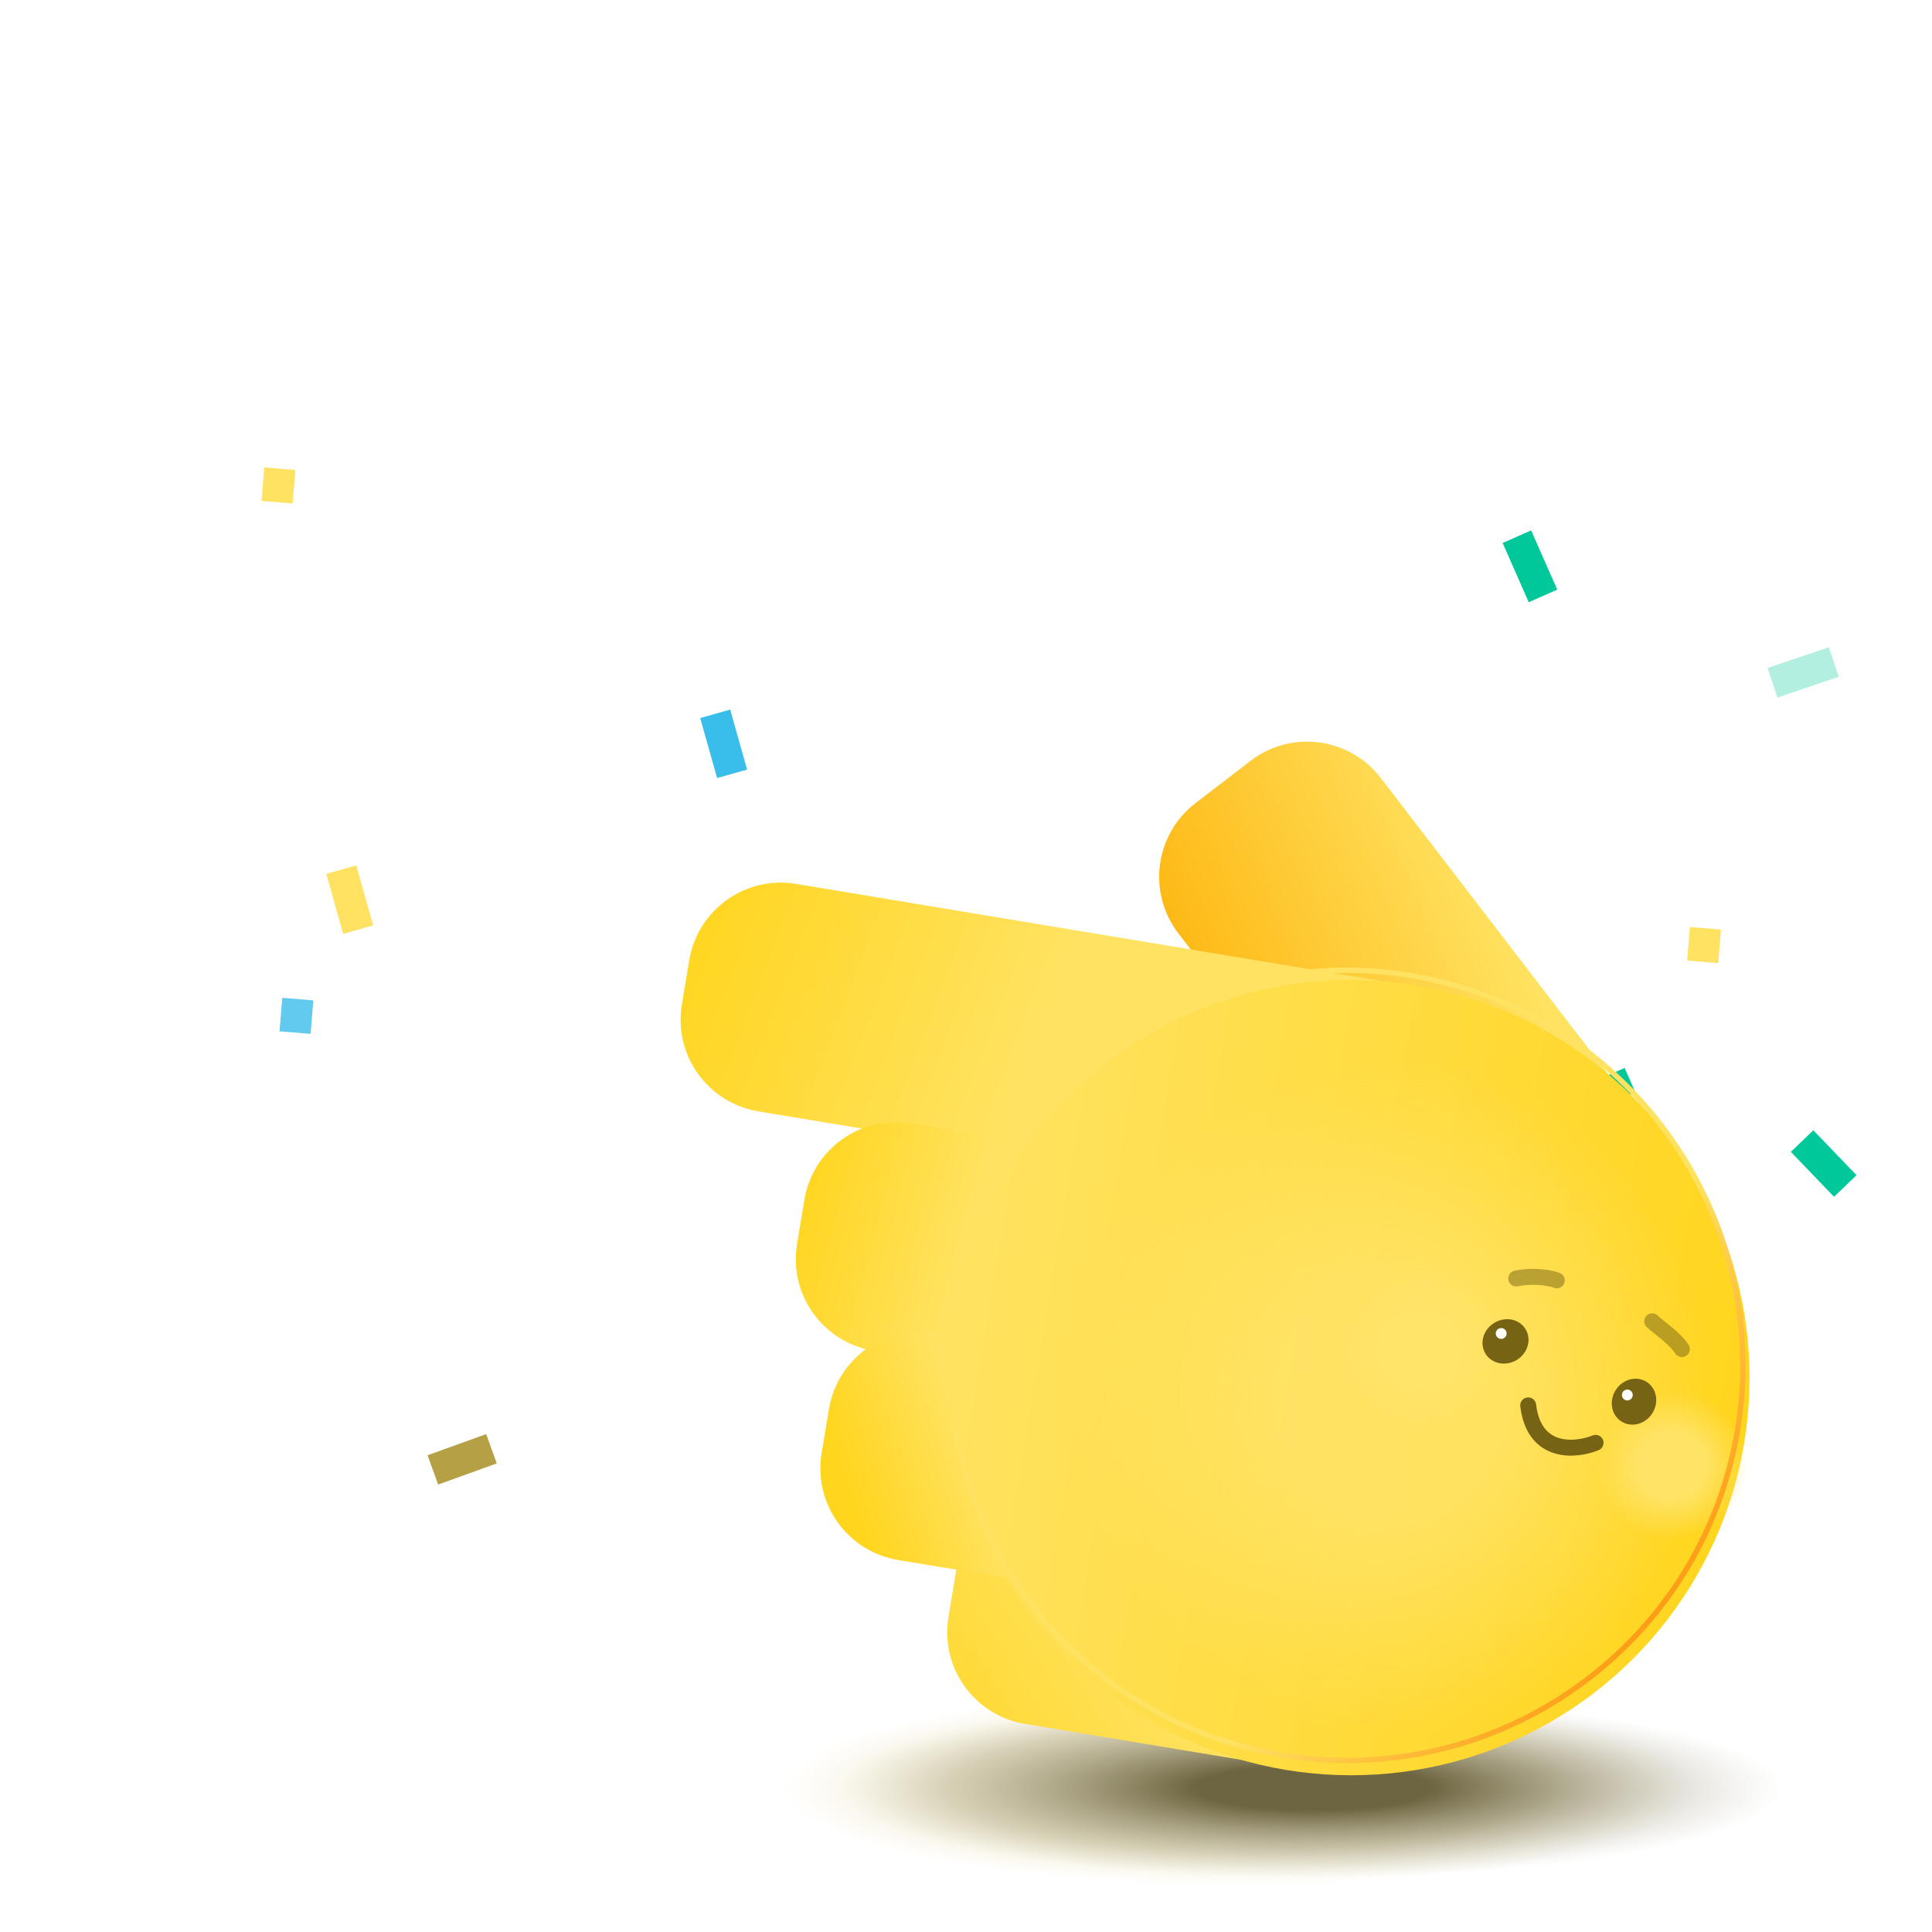 <svg width="248" height="248" viewBox="0 0 248 248" fill="none" xmlns="http://www.w3.org/2000/svg">
<rect x="89.883" y="92.17" width="4" height="8" transform="rotate(-15.718 89.883 92.17)" fill="#39BDEA"/>
<rect x="41.883" y="112.17" width="4" height="8" transform="rotate(-15.718 41.883 112.17)" fill="#FFE261"/>
<rect x="229.883" y="147.857" width="4" height="8" transform="rotate(-43.854 229.883 147.857)" fill="#00C89A"/>
<rect x="204.883" y="138.699" width="4" height="3.432" transform="rotate(-23.784 204.883 138.699)" fill="#00C89A"/>
<rect x="192.883" y="69.699" width="4" height="8.31" transform="rotate(-23.784 192.883 69.699)" fill="#00C89A"/>
<rect opacity="0.3" x="228.163" y="89.535" width="4" height="8.31" transform="rotate(-108.663 228.163 89.535)" fill="#00C89A"/>
<rect x="56.242" y="190.566" width="4" height="8" transform="rotate(-109.866 56.242 190.566)" fill="#B5A045"/>
<rect x="33.925" y="60" width="4" height="4.316" transform="rotate(4.674 33.925 60)" fill="#FFE261"/>
<rect x="216.925" y="119" width="4" height="4.316" transform="rotate(4.674 216.925 119)" fill="#FFE261"/>
<rect x="36.234" y="128.086" width="4" height="4.316" transform="rotate(4.674 36.234 128.086)" fill="#61CAEE"/>
<g filter="url(#filter0_g_515_439)">
<ellipse cx="159.073" cy="229.5" rx="58.5" ry="12.5" fill="url(#paint0_radial_515_439)" fill-opacity="0.5"/>
</g>
<g style="mix-blend-mode:multiply">
<ellipse cx="168.573" cy="229.5" rx="60" ry="11.5" fill="url(#paint1_radial_515_439)"/>
</g>
<path d="M131.561 221.285C125.064 220.207 120.672 214.065 121.751 207.569L122.693 201.898C123.772 195.401 129.913 191.009 136.409 192.088L174.428 198.401L169.579 227.599L131.561 221.285Z" fill="url(#paint2_linear_515_439)"/>
<path d="M151.261 119.812C147.251 114.588 148.235 107.103 153.458 103.092L160.524 97.668C165.748 93.658 173.233 94.641 177.244 99.865L216.867 151.479L190.885 171.425L151.261 119.812Z" fill="url(#paint3_linear_515_439)"/>
<path d="M97.337 142.658C90.841 141.58 86.449 135.439 87.528 128.942L88.469 123.271C89.548 116.774 95.689 112.382 102.186 113.461L179.214 126.252L174.366 155.45L97.337 142.658Z" fill="url(#paint4_linear_515_439)"/>
<path d="M112.126 173.391C105.63 172.312 101.238 166.171 102.317 159.674L103.258 154.003C104.337 147.507 110.478 143.115 116.975 144.194L147.118 149.199L142.269 178.396L112.126 173.391Z" fill="url(#paint5_linear_515_439)"/>
<path d="M115.279 200.25C108.782 199.171 104.39 193.03 105.469 186.534L106.411 180.863C107.489 174.366 113.631 169.974 120.127 171.053L145.817 175.319L140.969 204.516L115.279 200.25Z" fill="url(#paint6_linear_515_439)"/>
<ellipse cx="173.391" cy="176.832" rx="51.045" ry="51.195" transform="rotate(-80.572 173.391 176.832)" fill="url(#paint7_linear_515_439)"/>
<g style="mix-blend-mode:multiply" opacity="0.78">
<ellipse cx="46.424" cy="48.91" rx="46.424" ry="48.91" transform="matrix(-0.957 0.291 0.291 0.957 205.33 113.783)" fill="url(#paint8_radial_515_439)"/>
</g>
<g style="mix-blend-mode:multiply" opacity="0.78">
<ellipse cx="14.673" cy="14.397" rx="14.673" ry="14.397" transform="matrix(-0.957 0.291 0.291 0.957 192.829 155.107)" fill="url(#paint9_radial_515_439)"/>
</g>
<g style="mix-blend-mode:multiply" opacity="0.9">
<ellipse cx="13.136" cy="12.89" rx="13.136" ry="12.89" transform="matrix(-0.957 0.291 0.291 0.957 224.063 171.773)" fill="url(#paint10_radial_515_439)"/>
</g>
<ellipse cx="2.784" cy="3.016" rx="2.784" ry="3.016" transform="matrix(-0.838 -0.545 -0.545 0.838 213.724 178.916)" fill="#766414"/>
<ellipse cx="2.784" cy="3.016" rx="2.784" ry="3.016" transform="matrix(-0.524 -0.852 -0.852 0.524 197.283 172.98)" fill="#766414"/>
<path d="M122.701 166.925C127.288 139.301 153.467 120.636 181.175 125.237C208.882 129.838 227.622 155.963 223.035 183.586C218.448 211.21 192.27 229.876 164.562 225.275C136.855 220.674 118.114 194.549 122.701 166.925Z" stroke="url(#paint11_linear_515_439)" stroke-width="0.681"/>
<path d="M204.812 185.207C202.247 186.246 196.926 186.74 196.165 180.4" stroke="#766414" stroke-width="2.044" stroke-linecap="round"/>
<path d="M194.621 164.11C196.14 163.776 198.533 163.843 199.835 164.352" stroke="#766414" stroke-opacity="0.5" stroke-width="2.044" stroke-linecap="round"/>
<path d="M215.892 173.178C215.071 171.857 213.151 170.575 212.082 169.61" stroke="#766414" stroke-opacity="0.5" stroke-width="2.044" stroke-linecap="round"/>
<g filter="url(#filter1_g_515_439)">
<circle cx="192.699" cy="171.172" r="0.696" transform="rotate(37.896 192.699 171.172)" fill="white"/>
</g>
<g filter="url(#filter2_g_515_439)">
<circle cx="208.891" cy="179.07" r="0.696" transform="rotate(37.896 208.891 179.07)" fill="white"/>
</g>
<defs>
<filter id="filter0_g_515_439" x="97.848" y="214.274" width="122.451" height="30.451" filterUnits="userSpaceOnUse" color-interpolation-filters="sRGB">
<feFlood flood-opacity="0" result="BackgroundImageFix"/>
<feBlend mode="normal" in="SourceGraphic" in2="BackgroundImageFix" result="shape"/>
<feTurbulence type="fractalNoise" baseFrequency="1.957 1.957" numOctaves="3" seed="6492" />
<feDisplacementMap in="shape" scale="5.451" xChannelSelector="R" yChannelSelector="G" result="displacedImage" width="100%" height="100%" />
<feMerge result="effect1_texture_515_439">
<feMergeNode in="displacedImage"/>
</feMerge>
</filter>
<filter id="filter1_g_515_439" x="191.662" y="170.136" width="2.073" height="2.072" filterUnits="userSpaceOnUse" color-interpolation-filters="sRGB">
<feFlood flood-opacity="0" result="BackgroundImageFix"/>
<feBlend mode="normal" in="SourceGraphic" in2="BackgroundImageFix" result="shape"/>
<feTurbulence type="fractalNoise" baseFrequency="2.935 2.935" numOctaves="3" seed="9145" />
<feDisplacementMap in="shape" scale="0.681" xChannelSelector="R" yChannelSelector="G" result="displacedImage" width="100%" height="100%" />
<feMerge result="effect1_texture_515_439">
<feMergeNode in="displacedImage"/>
</feMerge>
</filter>
<filter id="filter2_g_515_439" x="207.855" y="178.034" width="2.073" height="2.072" filterUnits="userSpaceOnUse" color-interpolation-filters="sRGB">
<feFlood flood-opacity="0" result="BackgroundImageFix"/>
<feBlend mode="normal" in="SourceGraphic" in2="BackgroundImageFix" result="shape"/>
<feTurbulence type="fractalNoise" baseFrequency="2.935 2.935" numOctaves="3" seed="9145" />
<feDisplacementMap in="shape" scale="0.681" xChannelSelector="R" yChannelSelector="G" result="displacedImage" width="100%" height="100%" />
<feMerge result="effect1_texture_515_439">
<feMergeNode in="displacedImage"/>
</feMerge>
</filter>
<radialGradient id="paint0_radial_515_439" cx="0" cy="0" r="1" gradientUnits="userSpaceOnUse" gradientTransform="translate(159.073 229.5) scale(58.5 12.5)">
<stop stop-color="#B5A045"/>
<stop offset="0.65" stop-color="#C5B159" stop-opacity="0.611"/>
<stop offset="1" stop-color="#DECB79" stop-opacity="0"/>
</radialGradient>
<radialGradient id="paint1_radial_515_439" cx="0" cy="0" r="1" gradientUnits="userSpaceOnUse" gradientTransform="translate(168.573 229.5) scale(60 11.5)">
<stop offset="0.25" stop-color="#6D6541"/>
<stop offset="1" stop-color="#B6B2A0" stop-opacity="0"/>
</radialGradient>
<linearGradient id="paint2_linear_515_439" x1="147.147" y1="208.77" x2="112.846" y2="229.991" gradientUnits="userSpaceOnUse">
<stop stop-color="#FFE261"/>
<stop offset="1" stop-color="#FFD51D"/>
</linearGradient>
<linearGradient id="paint3_linear_515_439" x1="189.325" y1="108.426" x2="143.256" y2="128.489" gradientUnits="userSpaceOnUse">
<stop stop-color="#FFE261"/>
<stop offset="1" stop-color="#FDAF02"/>
</linearGradient>
<linearGradient id="paint4_linear_515_439" x1="132.442" y1="133.384" x2="87.457" y2="116.313" gradientUnits="userSpaceOnUse">
<stop stop-color="#FFE261"/>
<stop offset="1" stop-color="#FFD51D"/>
</linearGradient>
<linearGradient id="paint5_linear_515_439" x1="123.772" y1="160.221" x2="101.483" y2="154.314" gradientUnits="userSpaceOnUse">
<stop stop-color="#FFE261"/>
<stop offset="1" stop-color="#FFD51D"/>
</linearGradient>
<linearGradient id="paint6_linear_515_439" x1="124.696" y1="186.71" x2="108.93" y2="192.176" gradientUnits="userSpaceOnUse">
<stop stop-color="#FFE261"/>
<stop offset="1" stop-color="#FFD51D"/>
</linearGradient>
<linearGradient id="paint7_linear_515_439" x1="173.403" y1="228.027" x2="173.427" y2="125.637" gradientUnits="userSpaceOnUse">
<stop stop-color="#FFD51D"/>
<stop offset="1" stop-color="#FFE261"/>
</linearGradient>
<radialGradient id="paint8_radial_515_439" cx="0" cy="0" r="1" gradientUnits="userSpaceOnUse" gradientTransform="translate(44.566 55.003) rotate(-13.912) scale(41.115 43.35)">
<stop offset="0.37" stop-color="#FFE46C"/>
<stop offset="1" stop-color="#FFE46C" stop-opacity="0"/>
</radialGradient>
<radialGradient id="paint9_radial_515_439" cx="0" cy="0" r="1" gradientUnits="userSpaceOnUse" gradientTransform="translate(15.34 14.397) scale(10.782 10.58)">
<stop offset="0.45" stop-color="#FFE46C"/>
<stop offset="1" stop-color="#FFE46C" stop-opacity="0"/>
</radialGradient>
<radialGradient id="paint10_radial_515_439" cx="0" cy="0" r="1" gradientUnits="userSpaceOnUse" gradientTransform="translate(13.734 12.89) scale(9.653 9.472)">
<stop offset="0.45" stop-color="#FFE46C"/>
<stop offset="1" stop-color="#FFE46C" stop-opacity="0"/>
</radialGradient>
<linearGradient id="paint11_linear_515_439" x1="214.143" y1="220.359" x2="163.108" y2="178.212" gradientUnits="userSpaceOnUse">
<stop stop-color="#FD8802"/>
<stop offset="0.617" stop-color="#FFE261"/>
</linearGradient>
</defs>
</svg>
